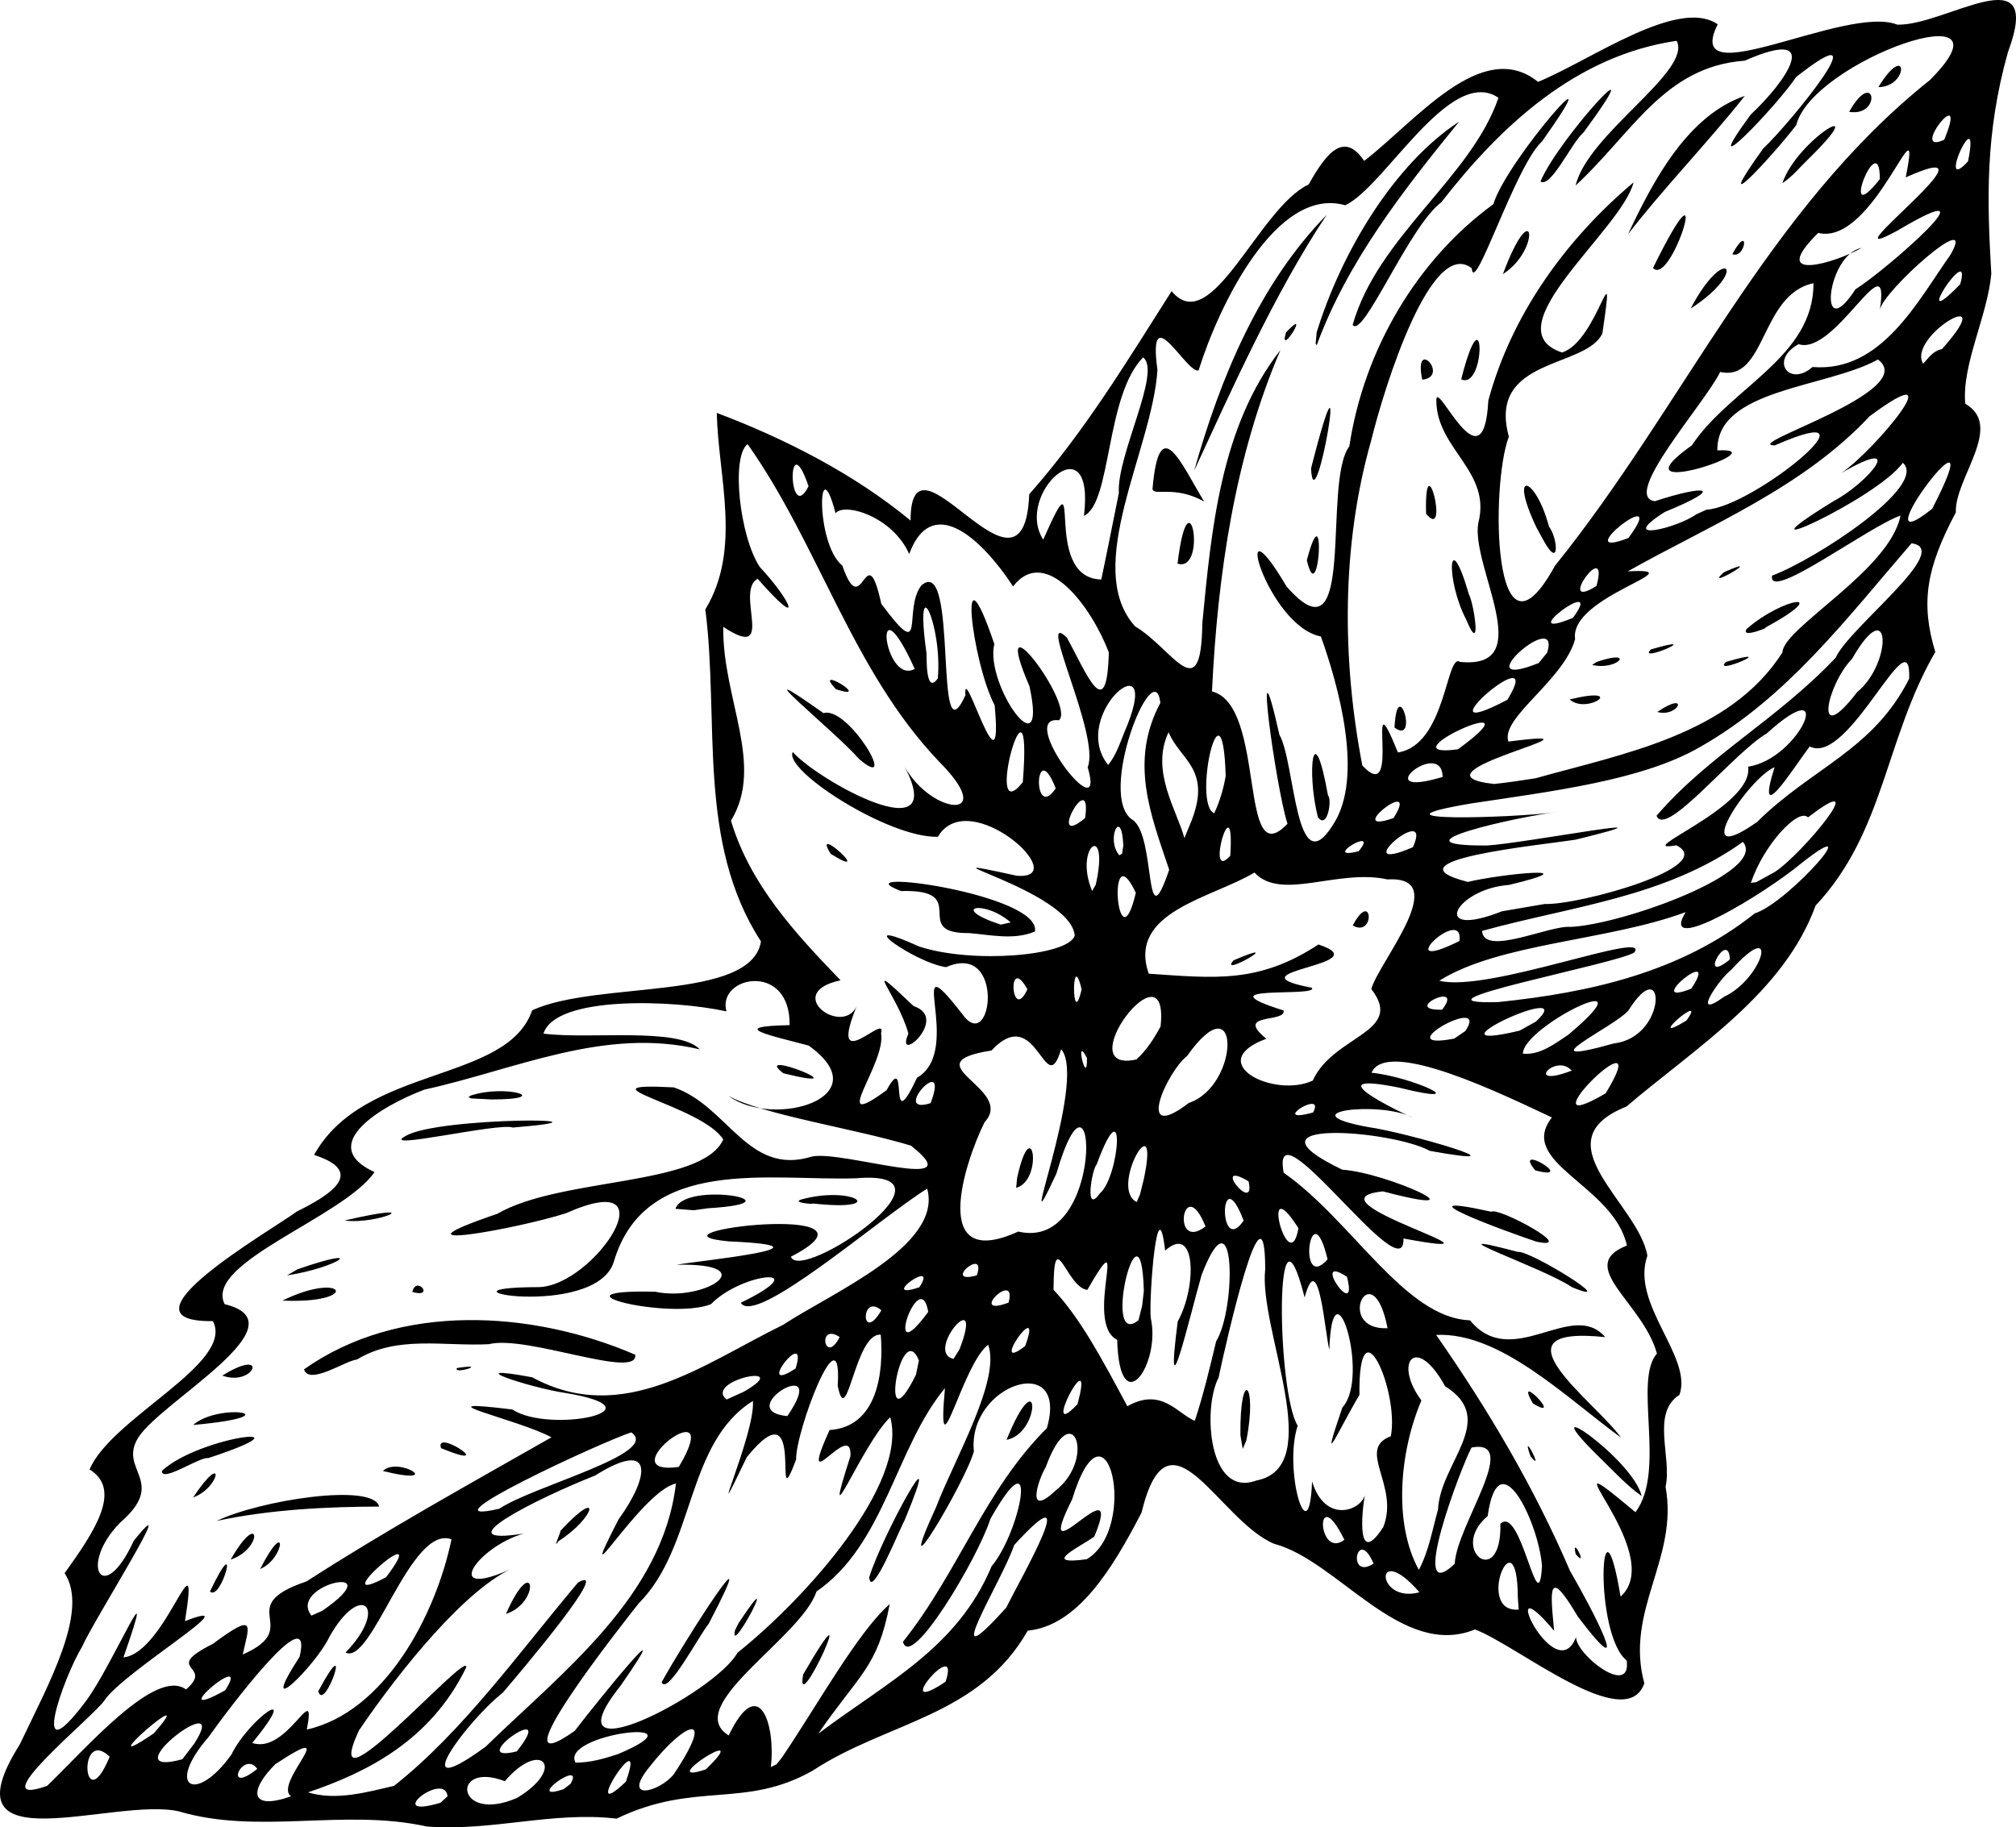 <?xml version="1.0" encoding="UTF-8" standalone="no"?>
<svg
   xmlns:dc="http://purl.org/dc/elements/1.1/"
   xmlns:cc="http://creativecommons.org/ns#"
   xmlns:rdf="http://www.w3.org/1999/02/22-rdf-syntax-ns#"
   xmlns:svg="http://www.w3.org/2000/svg"
   xmlns="http://www.w3.org/2000/svg"
   viewBox="0 0 483.308 438.144"
   height="438.144"
   width="483.308"
   id="svg6125"
   version="1.1">
  <defs
     id="defs6129" />
  <path
     id="path6135"
     d="m 102.298,437.949 c -19.799,-4.398 -40.259,2.064 -59.414,-3.627 -15.623,-3.54 -56.746,13.454 -38.15,-16.034 7.044,-14.793 16.679,-32.062 10.76,-41.078 7.363,-10.247 13.798,-20.049 5.983,-24.867 5.258,-12.468 34.831,-25.41 29.569,-35.571 -24.421,0.295 13.559,-21.482 20.146,-26.298 7.298,-3.606 17.101,-9.364 4.106,-13.554 11.944,-21.591 46.274,-17.139 52.275,-34.67 15.526,-7.175 52.515,-2.092 54.863,-16.513 -15.424,-23.74 -9.937,-52.918 -13.34,-79.613 8.781,-14.502 3.084,-31.709 2.74,-47.122 16.119,6.079 32.819,14.537 46.462,25.812 -0.023,-24.813 27.236,24.345 28.444,-6.305 13.146,-14.853 23.473,-31.898 34.137,-48.697 9.565,11.566 20.822,-19.94 32.868,-25.591 4.282,-7.686 8.492,-12.763 13.295,-5.639 12.399,-9.532 28.226,-29.767 41.69,-18.956 12.54,-5.111 33.538,-20.35 43.066,-13.797 -8.741,17.52 30.748,-4.835 43.059,0.084 11.574,0.32 35.375,-17.204 26.52,6.599 -5.509,19.599 -5.012,35.65 -3.983,53.123 -0.911,10.134 -7.114,21.801 -6.247,31.169 9.405,5.431 -2.571,17.835 -2.261,26.053 -7.125,13.437 -8.48,21.678 -4.929,33.48 -12.099,20.886 -12.111,43.104 -28.691,60.801 -7.667,21.037 -28.507,33.854 -45.359,48.191 -20.948,8.387 2.935,23.297 5.031,35.754 -4.095,11.61 10.921,24.232 7.699,33.356 -6.886,4.411 -1.757,14.934 -3.338,22.043 3.155,17.277 -9.841,29.633 -5.094,47.145 -4.413,12.548 -30.607,-9.237 -40.595,-12.924 -17.66,7.218 -32.925,-16.559 -48.163,-20.54 -13.392,-5.637 -25.217,-34.512 -31.779,-7.474 -7.014,13.568 -15.36,27.147 -27.277,28.304 -11.769,20.656 -33.754,21.85 -51.533,33.55 -16.31,9.264 -28.227,2.446 -47.04,11.522 -15.309,-1.809 -29.788,3.092 -45.52,1.881 z m 5,-7.242 c -0.713,-6.259 -15.825,5.758 -1.712,1.556 z m -37.5,0 c -4.525,-2.95 13.158,-18.854 -3.793,-7.701 -6.415,6.416 -6.097,11.202 3.793,7.701 z m 54.144,0.397 c 12.02,-7.209 5.76,-14.205 -2.914,-4.017 -13.037,-5.014 -11.84,10.39 2.914,4.017 z m -29.466,-2.908 c 16.511,-13.028 30.095,-32.147 44.099,-48.746 8.421,-4.795 -13.509,21.119 -18.08,26.468 -7.997,6.147 -24.289,27.627 -4.067,12.895 18.396,-17.934 42.47,-36.034 45.619,-63.105 -8.408,1.789 -25.257,31.019 -13.741,8.575 7.296,-9.994 8.857,-19.565 -5.631,-10.492 -14.768,5.87 -36.603,17.026 -17.15,13.921 -11.375,3.298 -20.171,16.533 -2.103,8.082 -11.478,4.764 -27.544,24.628 -37.375,39.138 -10.271,22.271 26.33,-19.741 25.732,-15.164 -8.527,17.683 -24.078,25.315 -37.947,29.996 6.661,2.045 14.065,-0.016 20.643,-1.567 z m 26.822,-41.208 c 6.732,-15.343 8.591,-2.859 0,0 z m 13.095,-19.972 c 10.055,-10.851 8.434,-3.197 -0.499,2.516 -1.529,2.34 0.564,-2.173 0.499,-2.516 z m 15.655,60.194 c 5.482,-15.469 -11.925,11.334 0,0 z m -138.75,0.998 c 9.667,-9.335 26.099,-28.433 33.299,-23.114 7.011,-5.991 -6.194,-4.589 6.475,-10.958 10.471,-7.817 8.655,-4.381 7.12,2.572 14.979,-6.579 -2.833,-11.41 15.287,-17.52 19.107,-12.316 39.077,-23.36 58.729,-34.553 -7.957,-4.333 -32.939,-9.555 -9.387,-6.676 8.927,5.901 37.021,0.026 12.665,-3.97 -8.473,-1.254 -26.318,-7.152 -7.913,-3.752 21.755,11.804 40.865,-3.106 60.193,-12.593 11.884,-7.806 38.281,-18.992 34.516,-32.644 -11.605,7.232 -41.216,33.149 -44.7,27.373 18.516,-8.989 0.311,-7.371 -7.14,0.34 -9.878,3.901 -40.337,-3.607 -13.361,-2.99 11.759,2.555 26.318,-6.939 5.115,-6.471 5.501,-0.988 40.249,-4.39 12.605,-5.596 -23.487,-2.159 41.096,-9.944 14.804,3.675 2.327,6.379 42.893,-21.15 15.534,-18.807 -20.479,0.673 -50.45,-5.517 -57.981,20.009 -4.34,14.09 -47.11,6.146 -18.045,6.087 13.382,-0.226 32.403,-29.213 6.585,-17.723 -11.544,3.718 -44.709,9.751 -16.493,0.151 15.237,-8.851 49.066,-6.526 54.181,-17.814 -4.9,-8.114 -36.052,-13.756 -11.877,-12.511 12.999,4.371 17.741,21.384 33.13,16.588 7.301,-1.58 38.732,9.189 23.754,-2.614 -13.353,-4.062 -35.317,-7.358 -43.741,-11.899 10.942,7.927 36.467,0.258 19.22,-12.091 -9.412,-2.517 -19.702,-4.591 -4.577,-4.908 0.245,-15.286 -17.475,-11.805 -15.14,-3.296 -12.521,-2.768 -40.997,-3.871 -43.864,5.329 10.928,1.449 32.364,-1.65 37.495,3.791 -22.883,-5.475 -44.119,4.825 -66.035,9.64 -10.156,3.829 -26.148,13.247 -11.973,19.777 -7.378,10.819 -41.005,21.726 -35.914,31.667 19.13,4.646 -15.136,23.251 -20.662,31.911 -5.058,7.917 7.17,10.467 -4.426,20.502 -10.034,10.221 -4.094,20.414 3.293,4.32 11.87,-14.794 -9.608,19.04 -12.388,25.395 -4.661,7.72 -12.856,31.395 0.842,13.147 6.473,-8.601 17.884,-35.856 9.076,-10.586 10.19,-0.984 18.368,-31.634 14.749,-8.688 16.313,-6.313 -14.534,11.982 -19.273,18.948 -1.983,3.384 -30.514,26.462 -13.777,20.552 z m 39.033,-46.595 c 7.596,-15.876 2.788,2.57 0,0 z m 12.034,-5.405 c 6.636,-12.992 6.014,-2.506 0,0 z m -7.068,-2.252 c 7.176,-12.54 7.871,-2.614 0,0 z m -3.323,-9.282 c 10.115,-4.913 37.525,-9.25 38.922,-3.436 -11.868,0.038 -25.892,0.629 -38.922,3.436 z m -5.677,-5.625 c 7.799,-11.709 6.562,-2.335 0,0 z m -7.488,-6.361 c 8.993,-8.378 37.801,-11.83 11.095,-3.067 -1.92,-0.419 -11.18,5.993 -11.095,3.067 z m 52.988,0.019 c 3.667,-3.674 15.33,3.799 0,0 z m 13.941,-5.468 c -1.729,-5.041 14.325,5.868 0,0 z m -59.441,-5.563 c 6.427,-5.611 24.607,-2.215 0,0 z m 7,-11.844 c 11.429,-7.102 7.74,2.811 0,0 z m 19.588,-1.494 c 22.816,-16.165 54.735,-14.154 79.412,-3.508 0.722,6.101 -26.117,-4.827 -35.085,-2.527 -10.664,0.567 -21.988,-2.211 -31.627,3.671 -2.849,0.29 -11.445,6.287 -12.7,2.363 z m 36.681,-0.324 c 8.222,-1.24 -1.163,1.716 0,0 z M 67.709,311.851 c 15.054,-7.386 19.03,0.831 0,0 z m 31.127,-2.083 c 0.998,-4.099 5.536,1.629 0,0 z m -27.513,-5.423 c 17.219,-5.97 9.937,-0.434 -2.524,1.466 0.841,-0.489 1.683,-0.977 2.524,-1.466 z m 11.275,-11.695 c 20.666,-4.822 8.19,1.076 0,0 z m 79.33,-2.808 c 2.262,-6.843 30.993,-1.537 7.876,-0.136 l -3.506,0.482 z m 30.371,-2.296 c 12.793,-3.393 20.86,3.076 2.461,1.004 1.24,0.315 -5.554,-0.142 -2.461,-1.004 z M 97.298,272.355 c 7.874,-4.652 54.921,-4.377 25.642,-1.996 -3.362,-1.25 -32.589,5.707 -25.642,1.996 z m 15.5,-9.648 c 8.598,-2.866 20.192,0.927 5,0.914 l -4.828,-0.249 -0.652,-0.278 z m 75,-5.361 c -8.15,-6.29 19.837,4.886 0,0 z m -51,170.361 c 3.545,-6.403 -11.558,4.659 -1.66,1.284 z m 24.734,-2.287 c 10.408,-15.627 2.6,-12.543 -5.81,-1.779 -6.812,8.338 2.276,6.154 5.81,1.779 z m -135.234,-4.21 c -7.749,-7.388 -6.454,15.55 0,0 z m 29.179,-0.503 c 4.137,-8.541 17.345,-17.902 4.998,-2.792 8.446,2.887 15.472,-15.877 13.08,-3.208 18.755,-4.226 30.94,-27.537 34.685,-45.624 -9.868,-3.592 -19.07,30.317 -25.396,27.154 10.526,-10.908 3.671,-17.194 -3.873,-3.766 -3.066,6.651 -17.954,21.456 -7.138,4.772 3.483,-14.959 -17.583,13.241 -21.858,19.284 -10.484,12.08 -2.997,16.087 5.502,4.18 z m 20.821,-15.19 c 8.703,-16.185 1.527,5.501 0,0 z m -14.609,18.613 c -3.518,-4.76 -8.415,6.667 0,0 z m 107.537,0.114 c 12.459,-12.054 -13.084,4.421 0,0 z m 18.2,-2.787 c 8.126,-11.917 18.17,-30.117 25.872,-36.839 -2.903,15.232 -7.231,16.686 -17.14,31.089 16.597,-12.502 33.338,-20.492 41.573,-40.167 6.946,-8.225 11.677,-32.558 -0.304,-11.334 -2.919,9.287 -19.155,36.56 -20.947,29.45 13.279,-16.688 19.574,-36.381 34.491,-51.218 5.415,-18.577 -19.108,-10.569 -17.494,5.563 -2.048,7.482 -20.224,37.746 -9.025,13.286 4.38,-11.462 15.543,-30.501 12.443,-38.852 -6.34,4.811 -12.406,33.113 -10.355,10.409 -11.831,14.256 -14.437,37.485 -30.803,48.764 -3.582,11.026 -32.337,27.502 -21.05,34.507 7.463,-15.437 11.325,-2.009 10.096,7.592 l 1.373,-0.661 z m 5.122,-19.965 c 15.186,-26.2 -2.122,11.89 0,0 z m 15.834,-23.285 c 2.962,-9.785 18.84,-38.677 8.476,-13.655 -1.034,1.721 -8.021,19.241 -8.476,13.655 z m 32.916,-32.965 c 8.119,-19.872 8.335,-1.547 0,0 z M 46.589,418.049 c 9.306,-14.452 -20.895,8.695 -2.873,3.775 l 2.873,-3.775 z m 101.533,2.56 c 21.942,-9.259 -14.055,-4.918 -10.136,2.025 3.49,0.024 6.857,-0.956 10.136,-2.025 z m -24.223,-0.668 c 10.505,-13.302 -13.147,3.252 0,1e-5 z m -87.053,-4.305 c 12.318,-13.976 -16.983,11.53 0,0 z m 100.953,-0.632 c 5.175,-6.792 25.923,-32.355 11,-10.836 -18.295,22.905 22.577,1.934 28,-7.88 16.33,-13.01 40.945,-40.498 36.627,-56.476 -6.794,6.427 -16.955,32.39 -9.539,9.303 0.475,-9.32 -13.113,11.839 -5.02,-6.225 11.498,-0.743 13.028,-13.836 12.279,-22.861 -6.202,-0.571 -8.104,23.382 -10.315,12.237 1.143,-18.617 -10.147,10.911 -9.968,17.691 -6.196,16.385 2.993,-18.881 -11.826,-0.565 -10.936,22.79 2.138,-5.574 1.462,-13.476 -16.193,10.102 -13.766,34.892 -27.36,48.513 -3.551,4.477 -35.424,44.797 -15.339,30.575 z m 20.821,-11.65 c 5.174,-9.432 25.436,-41.145 11.289,-14.035 -2.414,2.996 -9.953,17.38 -11.289,14.035 z m 18.474,-14.215 c 11.041,-16.701 -2.466,8.946 -0.878,1.734 l 0.591,-1.166 z M 53.993,405.292 c 6.822,-10.636 -15.691,8.687 0,0 z m 172.691,-2.05 c 3.946,-11.762 -13.97,9.313 0,0 z m 163.301,-5.086 c -8.059,-6.359 -6.268,-44.042 -1.474,-15.323 11.747,-10.589 -20.594,-40.471 3.573,-20.242 7.439,-9.91 -0.596,-31.536 5.144,-38.036 -3.36,-12.298 -19.734,-20.998 -7.194,-25.907 -3.235,-14.537 -26.533,-19.8 -17.983,-30.708 -11.088,-5.18 -39.556,-19.225 -43.249,-10.726 9.952,1.008 25.424,8.247 6.493,3.55 -22.63,-4.523 4.985,8.046 3.316,7.181 -7.686,-4.061 -30.383,-1.334 -10.56,2.309 8.939,1.214 40.182,10.313 14.712,5.69 -8.978,-4.996 -46.863,-7.913 -20.974,4.517 10.774,0.712 35.252,11.925 9.76,5.205 -20.148,2.052 36.175,17.058 4.903,11.296 0.563,13.39 -32.12,-34.096 -28.702,-15.757 16.368,11.417 29.019,34.833 44.667,35.374 10.111,12.324 24.447,-5.251 32.403,4.027 -28.523,-2.964 -2.018,15.762 3.783,24.097 -13.404,-9.826 -29.061,-25.375 -44.302,-24.614 12.465,17.871 23.49,36.527 32.109,56.605 5.186,8.896 15.91,29.418 1.865,10.943 -7.402,-12.553 -6.587,-5.994 -5.69,3.394 -14.669,-17.515 0.334,14.467 5.253,1.483 -0.104,4.156 13.261,14.624 12.149,5.642 z M 377.757,372.64 c -1.222,-5.015 3.255,3.808 0,0 z m 6.245,-22.658 c -18.459,-17.93 7.376,-0.474 9.565,8.725 -3.547,-2.495 -6.475,-5.717 -9.565,-8.725 z m -17.081,-0.814 c -2.622,-7.319 3.684,4.685 0,0 z m 0.576,-12.661 c -4.871,-8.346 7.839,4.747 0,0 z m 9.285,-27.906 c -6.427,-4.519 -36.048,-14.535 -12.92,-8.426 2.895,-0.458 25.403,13.615 12.92,8.426 z m -8.485,-10.894 c -7.499,-2.493 -34.036,-12.291 -10.813,-7.167 1.728,-1.203 21.166,9.412 10.813,7.167 z m -0.25,-17.081 c -5.745,-6.98 10.493,2.762 0,0 z m -126.808,104.83 c 3.808,-7.689 18.817,-33.555 1.894,-14.985 -2.936,8.758 -18.925,33.895 -1.894,14.985 z m -163.953,0.756 c 17.176,-11.887 -8.55,-6.246 -2.614,1.169 z m 286.588,-3.256 c -0.119,-20.56 -10.532,3.895 0.207,2.979 z m -23.577,-1.168 c -11.027,-12.684 -10.552,2.89 0,0 z M 92.566,378.171 c 12.034,-15.913 -15.878,8.488 0,0 z m 277.105,-2.714 c -0.754,-10.2 -10.4,-30.742 -13.024,-11.949 -9.535,8.066 3.386,17.911 3.053,1.858 4.979,-4.725 9.14,24.607 9.972,10.091 z m -20.922,-0.5 c 0.431,-9.189 16.032,-30.072 4.043,-27.88 -2.39,4.335 -15.546,38.865 -4.043,27.88 z m -4.001,-13 c 0.481,-11.224 14.558,-21.554 1.694,-29.573 -6.926,-12.649 -12.526,-5.787 -5.679,3.412 -5.225,12.238 -6.781,29.424 -0.613,40.621 2.398,-4.514 3.225,-9.596 4.597,-14.46 z m -84.229,11.912 c 12.674,-7.502 4.809,-41.363 -3.499,-14.338 -10.353,20.693 13.052,-9.617 5.332,8.886 -3.144,2.359 -13.305,6.995 -1.833,5.452 z m 68.779,1.038 c -4.02,-9.302 -6.503,4.254 0,0 z m -7,-5.7 c -7.107,-14.467 -6.594,4.93 0,0 z m 9.315,-3.034 c 3.976,-9.933 -6.568,-18.665 1.819,-21.797 2.071,-10.747 -7.788,-33.171 -7.53,-9.906 -5.332,8.988 -9.687,19.395 -4.086,3.008 6.793,-7.33 -2.384,-36.584 -3.129,-13.857 -1.01,-3.585 -2.53,-25.078 -5.921,-12.516 -7.284,-28.641 -6.685,22.735 -1.667,30.733 -3.507,10.742 2.782,31.391 3.45,13.365 3.088,10.173 11.619,7.075 12.649,3.303 -0.713,3.943 -2.096,17.663 4.415,7.668 z m -211.908,-4.413 c 7.948,-5.414 38.912,-13.274 31.639,-18.308 -6.686,2.093 -51.739,22.921 -31.639,18.308 z m 133.286,-4.303 c 9.961,-7.679 4.054,-23.169 -2.297,-5.652 -1.742,2.806 -4.921,12.441 2.297,5.652 z m 48.161,-2.454 c 17.116,-3.243 0.496,-36.238 2.168,-50.75 -0.078,-23.556 -9.393,17.599 -11.188,26.076 -3.878,7.414 -2.417,28.862 9.02,24.675 z m -3.78,-10.879 c -0.175,-16.501 4.169,-12.57 1.421,1.262 l -0.869,2.028 z m -134.639,7.608 c 11.883,-19.979 -17.586,2.45 0,0 z m 128.816,-30.108 c 4.902,-7.93 4.662,-37.137 -3.49,-15.896 -2.818,9.813 -8.948,36.228 -5.717,11.135 4.666,-8.436 4.393,-23.625 -3.017,-17.002 -1.861,-16.011 -3.919,11.313 -3.454,16.139 2.523,11.15 -7.49,25.31 -8.042,5.264 -8.231,-4.105 3.595,-30.603 -7.162,-11.985 -4.994,-0.511 -8.058,-16.195 -8.096,-0.026 6.392,6.816 11.425,16.237 17.698,27.932 8.187,-4.67 12.049,1.833 16.17,3.49 2.06,-6.248 3.587,-12.655 5.11,-19.05 z m -102.798,17.922 c 10.844,-15.746 -13.636,-1.317 0,0 z m 69.572,-2.875 c 4.488,-16.646 -9.508,10.178 0,0 z m -79.985,-2.985 c 12.53,-7.181 -9.777,-2.722 -4.146,1.884 z m 41.96,-7.495 c -4.444,-10.761 -9.835,21.848 -0.705,3.434 z m -29.562,1.935 c 3.314,-10.718 -10.305,6.789 0,0 z m 39.299,-4.602 c 6.236,-16.24 -8.614,0.729 -1.43,2.3 z m 15.73,-0.78 c 4.68,-12.639 -9.22,7.19 0,0 z m -44.466,-2.16 c -5.515,-3.613 -3.598,7.096 0,0 z m 131.35,-2.108 c -3.653,-18.67 -12.944,0.557 0,0 z M 222.535,314.546 c -2.032,-11.775 -11.296,15.461 0,0 z m 51.687,-5.024 c -0.678,-24.624 -10.319,14.371 -1.29,7.04 l 0.88,-3.452 z m -62.924,4.65 c -5.081,-4.316 -4.89,8.372 0,0 z m 30.489,-1.833 c 2.22,-8.219 -10.179,3.791 0,0 z m 81.127,-6.19 c -9.108,-6.018 2.961,11.394 0,0 z m -102.522,2.508 c 4.928,-7.47 -10.292,3.479 0,0 z m 13.784,-2.853 c 2.513,-7.266 -8.673,2.381 0,0 z m 84.09,-3.846 c -4.083,-17.129 -7.412,8.363 0,0 z m -6.984,-7.465 c -9.599,-15.153 -2.241,12.818 0,0 z m -67.167,0.802 c 21.231,5.068 18.799,-47.045 9.133,-13.874 -11.005,23.597 7.697,-22.341 1.151,-29.855 -3.866,12.832 -5.647,-11.528 -16.716,0.325 -19.724,3.104 5.958,9.046 -1.656,17.206 -4.786,9.613 -13.375,35.994 8.087,26.199 z m -0.277,-12.837 c 3.616,-16.473 6.448,0.528 -0.235,2.36 z m 45.171,11.616 c -5.379,-13.31 -8.367,6.416 0,0 z m 9.133,-1.388 c -5.791,-15.314 -6.167,8.947 0,0 z m -23.933,-9.948 c 4.073,-19.2 -8.454,2.204 -1.697,5.473 l 0.792,-1.837 z m -10.519,3.389 c 4.698,-3.927 6.415,-26.41 -0.771,-6.949 -1.179,1.247 -3.01,12.309 0.771,6.949 z m 35.642,-2.876 c -9.414,-5.537 1.814,8.316 0,0 z m -14.323,-18.792 c 12.323,-4.194 12.527,-29.604 -0.461,-11.21 -4.616,3.458 -12.835,21.367 0.461,11.21 z m 29.788,2.287 c 3.164,-5.911 -11.067,3.049 0,0 z m -102.242,-5.359 c 5.565,-10.282 0.016,12.518 7.291,-2.981 11.656,-6.644 -3.827,-34.163 10.871,-15.224 7.166,10.029 10.391,-17.594 -3.911,-11.282 -7.703,-1.101 -23.78,-12.782 -6.433,-4.942 12.806,4.191 35.839,2.248 37.276,-2.632 -0.86,-10.924 -41.937,-20.444 -13.855,-14.341 13.773,1.071 -11.514,-21.957 -18.952,-9.345 -11.81,0.344 -37.081,-15.981 -34.783,-20.325 5.902,6.739 37.677,24.436 26.846,3.56 6.456,11.554 22.587,13.185 8.276,-1.207 -20.887,-21.858 -28.829,-51.952 -45.959,-76.183 -4.009,3.039 -1.896,22.157 2.91,29.438 7.611,8.162 10.86,15.746 -0.501,2.854 -5.595,3.022 4.769,20.132 -8.24,11.527 -0.242,17.195 9.996,33.117 1.85,46.469 4.541,15.277 15.469,27.097 26.279,38.281 -14.439,3.06 1.2,14.18 4.125,5.559 -7.771,18.571 7.179,1.795 5.578,7.098 1.315,7.344 -13.035,24.247 1.333,13.678 z m 5.217,-13.562 c -2.536,-9.379 -12.196,-19.399 1.26,-6.582 8.795,2.886 -4.674,14.477 -1.26,6.582 z m 14.525,-24.095 c -14.347,0.165 0.928,-10.595 -16.297,-10.079 -15.188,-5.822 33.746,0.624 32.114,9.702 -4.987,2.131 -10.619,0.797 -15.818,0.378 z m 10,-2.556 c -6.362,-5.598 -15.073,-3.641 -2.365,0.536 z M 199.159,204.74 c -4.91,-7.811 11.02,6.835 0,0 z m 6.76,-22.783 c -5.613,-6.492 -30.03,-26.169 -8.495,-10.967 5.98,-1.825 18.427,19.518 8.495,10.967 z m -5.507,-16.689 c -5.975,-6.32 9.263,3.011 0,0 z m 22.687,99.239 c 4.892,-12.859 -9.974,3.166 0,0 z m 161.847,-2.367 c 13.017,-21.332 -21.285,12.567 0,0 z m -70.229,-3.04 c 4.951,-10.946 22.176,-11.484 14.027,-21.957 1.905,-6.65 19.578,-27.197 3.887,-26.279 -11.899,-2.643 -25.479,5.3 -31.887,-1.65 -10.302,6.185 -30.463,9.377 -25.36,24.256 15.716,1.051 26.311,2.441 40.696,-7.006 15.178,5 -22.448,6.386 -1.583,10.377 1.877,2.384 -27.086,-0.957 -6.765,5.45 0.61,3.06 -12.016,0.445 -4.141,6.77 -15.276,5.678 1.764,14.394 11.127,10.039 z M 295.74,230.259 c 13.682,-5.88 -3.981,4.462 0,0 z m 28.559,-8.352 c 4.766,-9.007 5.462,3.067 0,0 z m 52.5,34.8 c -3.915,-4.378 -11.65,4.47 0,0 z m -116.211,-3.001 c -3.165,-6.193 0.118,7.505 0,0 z m 17.641,-7.574 c 2.276,-20.972 -22.338,11.604 -5.792,7.9 2.44,-2.195 4.24,-5.042 5.792,-7.9 z m 97.68,2.034 c 20.978,-17.594 -10.941,-2.033 -10.803,4.477 4.052,0.416 7.634,-2.389 10.803,-4.477 z m 11.03,2.012 c 12.916,-1.482 12.454,-22.29 3.443,-7.871 -3.366,3.951 -25.403,14.03 -3.443,7.871 z m -35.643,-2.966 c 6.208,-9.234 -19.402,5.028 -2.656,1.82 z m 16.913,-2.257 c 11.241,-10.451 -29.053,8.153 -3.915,2.176 z m 36.091,-0.247 c 5.503,-7.643 -10.838,6.562 0,0 z m -58.582,-2.607 c 5.64,-7.187 -10.213,0.255 0,0 z m 13.437,-1.823 c 22.056,-2.286 43.763,-7.121 61.534,-21.272 8.355,-2.648 28.985,-26.522 9.41,-10.615 -11.223,8.582 -32.084,20.343 -25.991,10.317 -18.447,6.874 -44.706,7.412 -59.051,16.442 11.515,2.996 50.737,-12.348 46.765,-6.786 -4.113,2.768 -57.137,12.603 -32.668,11.914 z m -99.856,-3.07 c -2.493,-10.555 -2.352,10.521 0,0 z m 154.027,1.788 c 9.324,-4.313 13.576,-19.605 1.625,-6.362 -2.278,1.515 -10.142,12.551 -1.625,6.362 z m -167.027,-1.788 c -4.946,-8.959 -3.888,8.527 0,0 z m 159.171,-0.155 c 7.405,-11.213 -12.242,4.883 0,0 z m 9.245,-6.988 c -0.282,-7.544 -7.956,6.445 0,0 z m -64.831,-4.428 c 1.169,-9.011 -17.354,8.587 0,0 z m 26.607,-3.382 c 12.523,-0.571 47.428,-13.186 41.352,-20.387 -18.66,13.326 -41.052,15.401 -62.539,21.343 0.391,6.245 16.308,-1.456 21.187,-0.956 z m -104.193,-8.179 c -7.05,-14.999 -4.421,18.684 0,0 z m 98,2.685 c 8.39,0.295 41.775,-9.001 31.575,-14.078 -11.442,2.003 18.708,-9.147 17.213,-18.846 12.521,-1.902 21.537,-23.457 4.445,-7.951 -7.876,4.542 -24.259,25.252 -26.397,19.708 12.659,-14.672 28.796,-22.943 42.931,-37.877 3.334,-7.391 28.354,-26.069 18.202,-27.445 -15.281,17.647 -29.764,37.008 -50.741,48.863 -13.931,8.083 -36.14,10.668 -54.905,13.527 -27.663,4.687 10.732,3.411 20.179,2.113 -7.897,0.895 -41.072,8.076 -16.306,7.957 9.269,-0.554 49.83,-8.408 21.265,-1.405 -8.698,1.361 -46.133,4.979 -25.857,10.138 7.716,-1.887 30.105,-4.139 9.842,0.725 -12.906,0.933 -19.215,13.252 -1.682,6.321 3.412,-0.59 6.824,-1.173 10.238,-1.751 z m -90,-8.208 c -4.404,-13.16 -9.632,-25.926 -2.113,-40.035 -1.478,-12.363 -15.484,22.613 -6.603,28.106 5.618,3.907 2.631,29.794 8.716,11.929 z m -17.607,3.573 c 3.472,-15.398 -5.38,-9.294 -0.867,1.519 z m 162.772,-3.033 c 6.754,-4.391 23.987,-25.457 7.985,-13.097 -2.306,-2.433 -10.78,6.79 -13.688,15.706 l 1.284,-0.181 z M 294.938,205.204 c 1.18,-18.23 -6.263,6.921 0,0 z m -25.639,-2.475 c -0.4,-9.601 -4.284,-1.4 -0.947,2.337 l 0.66,-0.384 z m 56.418,1.37 c 5.392,-6.532 -9.473,2.419 0,0 z m 13.01,-0.964 c 5.16,-11.443 -16.596,7.151 0,0 z m -19.135,-5.415 c 7.481,-11.351 1.262,-33.403 -2.931,-45.112 -12.983,-2.476 -22.168,-35.579 -8.223,-11.978 17.041,19.5 8.444,-24.842 15.046,-33.615 3.538,-23.47 16.478,-44.917 34.53,-58.058 3.102,-10.509 29.965,-40.871 11.695,-15.079 -6.376,5.711 -16.329,37.454 -16.881,30.445 -9.646,-7.54 -20.861,28.077 -24.115,41.326 -7.137,25.091 -7.013,52.412 -2.12,77.88 9.821,10.602 0.211,-23.62 8.54,-3.109 11.535,-1.784 11.551,-23.994 14.877,-21.713 18.906,1.924 2.605,-22.772 4.377,-33.256 3.272,-12.365 -9.897,-17.698 -10.043,-29.238 -0.333,-6.427 11.324,21.76 12.455,-0.147 5.54,-20.608 18.643,-38.729 34.831,-52.339 -2.884,11.457 -34.222,35.19 -17.145,40.789 8.625,-2.663 12.965,-27.091 9.662,-4.563 -3.95,8.457 -27.656,5.7 -22.415,24.754 -4.404,11.25 -4.04,58.557 11.058,30.936 30.811,-38.199 50.718,-85.272 89.869,-116.437 22.183,-22.231 -28.218,-4.694 -32.029,10.793 -5.572,7.294 -21.425,24.41 -7.945,5.643 6.587,-6.209 28.994,-33.784 7.908,-17.167 -4.642,7.015 -24.57,27.647 -10.886,9.005 8.495,-7.913 17.751,-21.379 -1.423,-12.93 -19.357,1.394 -27.022,17.481 -40.549,29.923 C 380.702,31.992 405.709,17.076 401.957,9.789 377.942,13.265 359.819,30.092 345.532,48.506 c -7.738,5.75 -18.739,32.888 -21.255,29.391 6.069,-21.313 28.404,-35.255 34.958,-54.456 -11.627,-7.853 -27.266,21.386 -36.731,25.775 -16.513,-4.721 -30.357,24.167 -35.154,39.583 -2.789,1.007 -12.3,-17.953 -9.872,-0.115 -1.139,18.926 -18.113,47.36 -5.34,61.522 9.022,5.304 15.855,20.008 16.102,-0.774 2.171,-22.508 4.388,-47.181 18.726,-65.494 -10.965,25.545 -15.079,54.03 -16.411,81.839 13.152,3.346 6.189,44.298 18.102,31.745 -2.883,-8.952 -8.413,-50.06 -1.937,-21.344 3.813,6.543 3.767,36.255 12.871,21.541 z m -3.645,-1.772 c -2.747,-10.849 -1.125,-25.033 2.427,-5.199 1.007,0.858 -0.115,8.281 -2.427,5.199 z m 18.365,-21.491 c 0.673,-13.182 5.888,4.342 0,0 z m 17.16,-25.959 c -4.934,-9.411 -4.328,-23.168 0.7,-5.933 1.247,2.361 3.114,15.179 -0.7,5.933 z m -38.174,-14.168 c 4.675,-17.785 2.961,12.748 0,0 z m -31,0.82 c 2.79,-23.048 7.27,2.239 0,0 z m 86.078,-8.603 c -6.923,-14.577 -0.153,-12.186 2.967,-0.293 2.074,2.647 2.652,10.245 -1.05,3.773 z m -26.49,-3.347 c -0.467,-18.024 5.756,6.905 0,0 z m -65.588,-5.914 c 1.603,-18.997 6.872,-6.041 12.374,2.961 -7.129,-3.956 -11.934,-1.236 -12.374,-2.961 z m 38,-4.952 c 10.016,-39.227 0.85,15.085 0,0 z m -28,0.499 c 6.215,-22.166 15.627,-44.834 31.767,-61.326 -12.51,18.685 -23.433,43.322 -31.767,61.326 z m 64.004,-21.876 c 5.72,-22.545 6.014,2.68 0,0 z m -9.337,0.083 c -2.194,-10.527 6.736,-0.729 0,0 z m -25.313,-11.352 c 5.931,-19.206 18.473,-40.246 34.167,-50.538 -13.392,16.461 -26.814,33.59 -34.154,53.62 l -0.26,-0.336 z m -7.354,0.018 c 6.41,-6.791 -1.952,6.552 0,0 z m 97.011,-5.717 c 8.333,-15.927 14.308,-9.283 0,0 z m -45.011,-8.264 c 7.417,-19.878 9.32,-5.948 0,0 z m 35.982,-1.471 c 15.095,-30.653 4.529,4.849 0,0 z m 19.018,-3.304 c 4.165,-7.725 3.332,1.159 0,0 z m -25,-4.785 c 6.128,-13.116 14.386,-28.518 28,-33.177 -8.774,11.078 -20.217,22.97 -28,33.177 z m -21,-12.635 c 4.428,-10.553 28.271,-36.186 10.344,-11.787 -2.964,2.541 -7.759,13.346 -10.344,11.787 z m 58,0.387 c 3.558,-10.558 22.397,-21.593 6.147,-5.703 -2.015,1.929 -3.773,4.177 -6.147,5.703 z m 16,-17.106 c 6.202,-10.921 7.991,1.293 0,0 z m 7,-5.916 c 7.077,-11.473 7.477,-0.086 0,0 z M 285.76,196.525 c 4.632,-12.259 -2.915,-14.356 -5.613,-20.966 -4.403,9.344 2.018,18.722 3.796,25.394 z m 135.456,0.583 c 13.216,-13.1 27.794,-17.152 36.478,-34.36 0.622,-15.816 -14.467,21.113 -23.839,16.231 -4.045,5.335 -13.199,20.181 -8.424,4.986 -6.182,2.475 -21.197,25.034 -4.215,13.144 z m -161.077,-0.948 c 1.818,-12.826 -9.603,7.914 0,0 z m 73.938,-0.01 c 6.798,-10.717 -12.6,4.413 0,0 z m -40.234,-10.118 c -0.778,-25.194 -8.048,6.662 -2.758,8.977 1.334,-2.843 2.243,-5.879 2.758,-8.977 z m -40.746,3.009 c -5.066,-12.929 -5.659,8.348 0,0 z m -7.896,-1.483 c 2.551,-32.246 -9.837,12.314 0,0 z m 15.552,-3.6 c 3.15,-7.494 -12.503,-38.437 -4.985,-31.066 4.645,8.36 9.601,21.339 10.055,3.532 -4.095,-10.776 -15.096,-25.892 -22.953,-15.832 -8.329,-12.618 -19.722,-21.825 -24.9,-7.748 -4.001,-9.052 -15.605,-12.441 -17.652,-9.774 -4.29,-16.401 -4.875,7.377 1.62,12.545 4.909,14.229 5.58,-7.927 9.339,9.156 11.045,14.863 5.061,1.404 9.617,-4.407 9.034,-7.846 2.786,43.256 10.554,26.346 -0.658,-9.011 9.193,25.933 7.007,2.408 -5.494,-10.485 -9.058,-41.13 -0.081,-14.706 -2.345,9.851 13.003,31.073 8.415,10.1 -10.137,-23.533 11.168,4.627 7.077,8.195 -10.419,-1.305 11.667,27.334 6.886,11.25 z m 107.375,2.651 c 21.054,-5.911 46.557,-10.432 59.171,-30.143 0.149,-5.944 25.735,-19.644 28.319,-32.838 -7.637,2.598 -31.908,20.958 -30.787,14.392 10.374,-3.848 37.506,-21.561 31.348,-27.051 -6.25,8.745 -42.989,25.393 -16.574,9.172 8.214,-4.321 17.918,-16.028 1.843,-6.728 8.09,-5.476 27.535,-29.022 6.763,-13.605 -16.028,17.141 -38.141,26.021 -57.99,37.191 16.958,-0.943 -14.107,5.88 -12.613,16.237 -2.67,9.874 -18.003,18.924 -15.986,24.575 28.498,-3.673 -26.369,7.66 -3.415,10.165 3.32,-0.351 6.621,-0.856 9.919,-1.367 z m 29.171,-15.901 c 7.97,-5.383 5.141,1.445 0,0 z m -21,-3 c 14.116,-3.438 4.221,3.792 0,0 z m 6.5,-9 c 9.582,-3.277 4.99,2.21 -1.11,0.716 z m 31,0 c 13.837,-4.046 -3.687,3.543 0,0 z m -18,-3 c 13.837,-4.046 -3.687,3.543 0,0 z m 22.944,-4.91 c 8.793,-7.665 21.18,-9.405 4.241,-0.181 2.415,-0.814 -5.914,2.807 -4.241,0.181 z m -5.444,-13.59 c 10.945,-4.88 -5.508,4.816 0,0 z m -67.443,49.082 c -0.197,-9.623 -18.572,5.586 0,0 z m -76.322,-10.663 c 10.192,-23.553 -13.626,-4.443 -3.873,7.794 1.881,-2.272 2.777,-5.114 3.873,-7.794 z m 79.985,4.037 c 21.35,-15.579 -18.91,2.529 0,0 z m 95.692,-13.694 c 8.518,-6.95 8.183,-24.399 -1.239,-7.948 -5.894,5.968 -9.47,21.918 1.239,7.948 z m -83.836,1.815 c 10.037,-16.316 -22.869,12.059 0,0 z m -136.553,-5.115 c 1.182,-12.601 -5.711,-27.667 -2.718,-6.117 0.104,0.16 -0.364,10.432 2.718,6.117 z m -5.524,-2.28 c -10.398,-22.865 -7.504,4.075 0,0 z m 151.604,-3.883 c 3.544,-11.276 -20.394,9.828 -2.03,2.477 l 2.03,-2.477 z m 6.174,-8.356 c 8.259,-11.142 -15.147,6.25 0,0 z m 5.666,-7.666 c 3.277,-12.177 -10.247,6.514 0,0 z M 268.231,118.207 c -0.581,-8.969 10.323,-29.146 5.811,-32.516 -9.072,9.239 -7.519,34.906 -14.178,37.996 2.769,-22.977 -16.814,-5.241 -9.764,5.708 10.368,-23.476 -0.938,9.239 13.917,9.553 1.465,-6.902 2.819,-13.826 4.214,-20.742 z m 122.163,10.784 c 10.571,-14.218 -15.139,5.891 0,0 z m 18.726,-6.784 c 11.383,-0.637 43.826,-27.478 16.367,-15.414 -8.383,-0.077 34.983,-12.945 24.728,-20.589 -12.494,6.876 -38.786,7.032 -38.498,21.791 15.302,-0.838 -26.071,12.971 -6.099,-1.232 9.053,-13.727 29.256,-21.157 29.134,-38.855 -12.794,2.681 -11.318,23.756 -22.363,21.274 -3.632,7.519 -23.88,29.892 -15.65,30.993 12.082,-3.972 17.237,-3.503 2.363,2.584 -11.895,7.566 3.25,3.745 7.557,0.553 z m 54.102,-0.224 c 16.115,-31.227 -18.946,15.096 0,0 z m -269.384,-5.401 c -5.301,-15.48 -4.838,9.747 0,0 z M 434.531,87.996 c 16.488,1.38 25.202,-15.813 33.027,-26.856 6.864,-11.777 -16.212,8.622 -16.903,13.199 2.701,-17.411 -10.678,11.095 -19.467,8.183 -7.037,3.869 -2.244,10.38 3.343,5.474 z m 31.023,-4.29 c 14.627,-16.338 -8.514,-3.144 -4.501,3.515 1.29,-1.412 2.353,-3.084 4.501,-3.515 z M 444.813,69.376 c 7.789,-4.917 34.806,-28.761 10.124,-14.113 -19.149,10.497 27.505,-24.216 1.933,-12.728 4.193,-21.135 -7.524,16.636 -20.974,13.309 -12.472,12.293 4.477,7.04 10.362,3.608 -8.393,1.629 -10.53,23.924 -1.444,9.925 z m 25.121,-1.236 c 3.171,-11.194 -12.796,13.232 0,0 z m -19.269,-25.201 c 0.032,-13.09 -10.253,13.062 0,0 z m 21.145,-4.255 c 3.158,-15.634 -7.955,8.651 0,0 z m -5.712,-5.178 c 6.147,-14.847 -8.805,4.057 0,0 z"
     style="fill:#000000" />
</svg>

